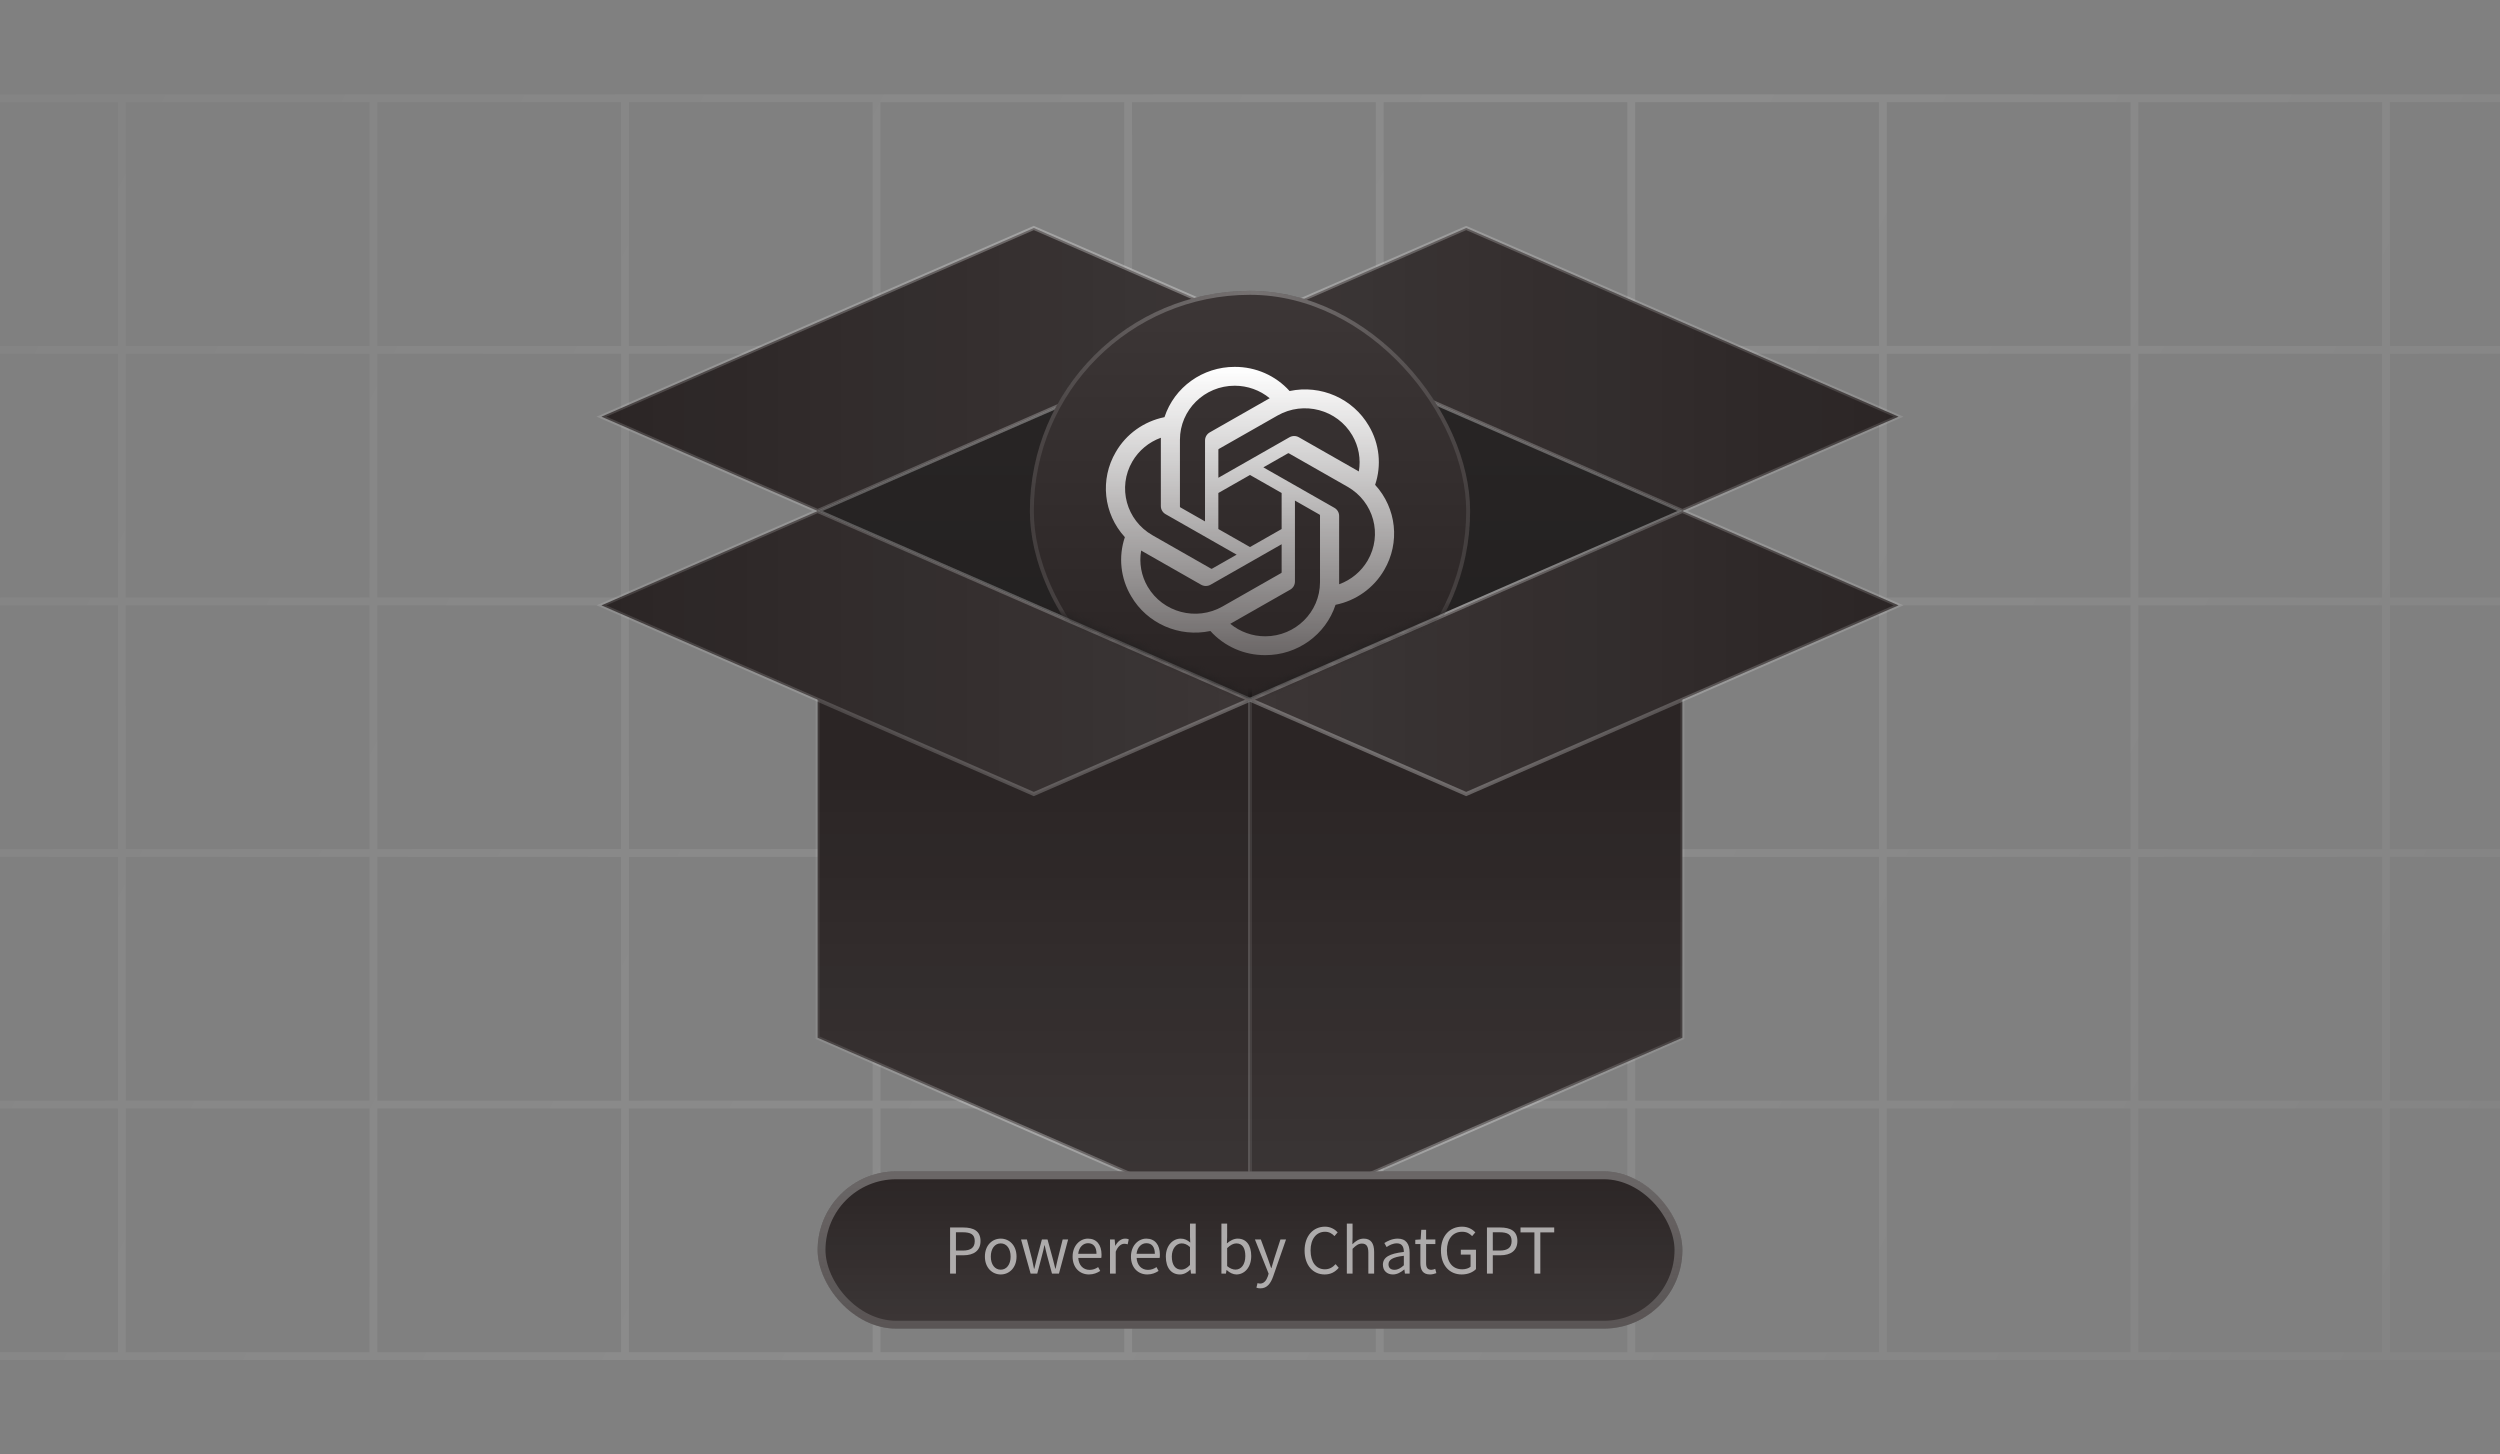 <svg width="318" height="185" viewBox="0 0 318 185" fill="none" xmlns="http://www.w3.org/2000/svg">
<rect x="0" y="0" width="318" height="185" fill="#808080" stroke="none"/>
<g clip-path="url(#clip0_3781_20985)">
<g clip-path="url(#clip1_3781_20985)">
<path fill-rule="evenodd" clip-rule="evenodd" d="M15 13H0V12H318V13H304V44H318V45H304V76H318V77H304V108H318V109H304V140H318V141H304V172H318V173H0V172H15L15 141H0V140H15L15 109H0V108H15L15 77H0V76H15L15 45H0V44H15L15 13ZM16 13L16 44H47V13H16ZM48 13V44H79V13H48ZM80 13V44H111V13H80ZM112 13V44H143V13H112ZM144 13V44H175V13H144ZM176 13V44H207V13H176ZM208 13V44H239V13H208ZM240 13V44H271V13H240ZM272 13V44H303V13H272ZM303 45H272V76H303V45ZM303 77H272V108H303V77ZM303 109H272V140H303V109ZM303 141H272V172H303V141ZM271 172V141H240V172H271ZM239 172V141H208V172H239ZM207 172V141H176V172H207ZM175 172V141H144V172H175ZM143 172V141H112V172H143ZM111 172V141H80V172H111ZM79 172V141H48V172H79ZM47 172V141H16L16 172H47ZM16 140H47L47 109H16L16 140ZM16 108H47V77H16L16 108ZM16 76H47L47 45H16L16 76ZM48 45L48 76H79V45H48ZM80 45V76H111V45H80ZM112 45V76H143V45H112ZM144 45V76H175V45H144ZM176 45V76H207V45H176ZM208 45V76H239V45H208ZM240 45V76H271V45H240ZM271 77H240V108H271V77ZM271 109H240V140H271V109ZM239 140V109H208V140H239ZM207 140V109H176V140H207ZM175 140V109H144V140H175ZM143 140V109H112V140H143ZM111 140V109H80V140H111ZM79 140V109H48L48 140H79ZM48 108H79L79 77H48V108ZM80 77L80 108H111L111 77H80ZM112 77L112 108H143V77H112ZM144 77V108H175V77H144ZM176 77V108H207V77H176ZM208 77V108H239V77H208Z" fill="url(#paint0_linear_3781_20985)" fill-opacity="0.1"/>
<path d="M104 65L159 89V156L104 132V65Z" fill="#2B2525"/>
<path d="M104 65L159 89V156L104 132V65Z" fill="url(#paint1_linear_3781_20985)" fill-opacity="0.08"/>
<path d="M104 65L159 89V156L104 132V65Z" stroke="url(#paint2_linear_3781_20985)" stroke-opacity="0.3" stroke-width="0.5"/>
<path d="M159 41L214 65L159 89V41Z" fill="#292626"/>
<path d="M159 41L214 65L159 89V41Z" fill="url(#paint3_linear_3781_20985)" fill-opacity="0.16"/>
<path d="M159 41L214 65L159 89V41Z" stroke="url(#paint4_linear_3781_20985)" stroke-opacity="0.3" stroke-width="0.5"/>
<path d="M159 41V89L104 65L159 41Z" fill="#292626"/>
<path d="M159 41V89L104 65L159 41Z" fill="url(#paint5_linear_3781_20985)" fill-opacity="0.16"/>
<path d="M159 41V89L104 65L159 41Z" stroke="url(#paint6_linear_3781_20985)" stroke-opacity="0.3" stroke-width="0.5"/>
<path d="M214 65L159 89V156L214 132V65Z" fill="#2B2525"/>
<path d="M214 65L159 89V156L214 132V65Z" fill="url(#paint7_linear_3781_20985)" fill-opacity="0.08"/>
<path d="M214 65L159 89V156L214 132V65Z" stroke="url(#paint8_linear_3781_20985)" stroke-opacity="0.3" stroke-width="0.5"/>
<path fill-rule="evenodd" clip-rule="evenodd" d="M214 65L241.5 53L186.5 29L159 41L131.5 29L76.5 53L104 65L76.5 77L131.5 101L159 89L186.5 101L241.5 77L214 65ZM214 65L159 89L104 65L159 41L214 65Z" fill="#2B2525"/>
<path fill-rule="evenodd" clip-rule="evenodd" d="M214 65L241.5 53L186.5 29L159 41L131.5 29L76.5 53L104 65L76.5 77L131.5 101L159 89L186.5 101L241.5 77L214 65ZM214 65L159 89L104 65L159 41L214 65Z" fill="url(#paint9_linear_3781_20985)" fill-opacity="0.08"/>
<path d="M241.5 53L241.6 53.229L242.125 53L241.6 52.771L241.5 53ZM186.5 29L186.6 28.771L186.5 28.727L186.4 28.771L186.5 29ZM131.5 29L131.6 28.771L131.5 28.727L131.4 28.771L131.5 29ZM76.5 53L76.4 52.771L75.875 53L76.4 53.229L76.5 53ZM76.5 77L76.4 76.771L75.875 77L76.4 77.229L76.5 77ZM131.5 101L131.4 101.229L131.5 101.273L131.6 101.229L131.5 101ZM186.5 101L186.4 101.229L186.5 101.273L186.6 101.229L186.5 101ZM241.5 77L241.6 77.229L242.125 77L241.6 76.771L241.5 77ZM241.4 52.771L213.9 64.771L214.1 65.229L241.6 53.229L241.4 52.771ZM186.4 29.229L241.4 53.229L241.6 52.771L186.6 28.771L186.4 29.229ZM159.1 41.229L186.6 29.229L186.4 28.771L158.9 40.771L159.1 41.229ZM159.1 40.771L131.6 28.771L131.4 29.229L158.9 41.229L159.1 40.771ZM131.4 28.771L76.4 52.771L76.6 53.229L131.6 29.229L131.4 28.771ZM76.4 53.229L103.9 65.229L104.1 64.771L76.6 52.771L76.4 53.229ZM103.9 64.771L76.4 76.771L76.6 77.229L104.1 65.229L103.9 64.771ZM76.4 77.229L131.4 101.229L131.6 100.771L76.6 76.771L76.4 77.229ZM131.6 101.229L159.1 89.229L158.9 88.771L131.4 100.771L131.6 101.229ZM158.9 89.229L186.4 101.229L186.6 100.771L159.1 88.771L158.9 89.229ZM186.6 101.229L241.6 77.229L241.4 76.771L186.4 100.771L186.6 101.229ZM241.6 76.771L214.1 64.771L213.9 65.229L241.4 77.229L241.6 76.771ZM213.9 64.771L158.9 88.771L159.1 89.229L214.1 65.229L213.9 64.771ZM159.1 88.771L104.1 64.771L103.9 65.229L158.9 89.229L159.1 88.771ZM104.1 65.229L159.1 41.229L158.9 40.771L103.9 64.771L104.1 65.229ZM214.1 64.771L159.1 40.771L158.9 41.229L213.9 65.229L214.1 64.771Z" fill="url(#paint10_linear_3781_20985)" fill-opacity="0.3"/>
<mask id="mask0_3781_20985" style="mask-type:alpha" maskUnits="userSpaceOnUse" x="75" y="28" width="168" height="61">
<path fill-rule="evenodd" clip-rule="evenodd" d="M131.5 28.5H186.5L241.5 52.5L214 64.5L159 88.5L104 64.5L76.5 52.5L131.5 28.5Z" fill="#2B2525"/>
<path fill-rule="evenodd" clip-rule="evenodd" d="M131.5 28.5H186.5L241.5 52.5L214 64.5L159 88.5L104 64.5L76.5 52.5L131.5 28.5Z" fill="url(#paint11_linear_3781_20985)" fill-opacity="0.08"/>
<path d="M186.5 28.5L186.6 28.271L186.552 28.25H186.5V28.5ZM131.5 28.5V28.25H131.448L131.4 28.271L131.5 28.5ZM241.5 52.5L241.6 52.729L242.125 52.5L241.6 52.271L241.5 52.5ZM159 88.5L158.9 88.729L159 88.773L159.1 88.729L159 88.5ZM76.5 52.5L76.4 52.271L75.875 52.5L76.4 52.729L76.5 52.5ZM186.5 28.25H131.5V28.75H186.5V28.25ZM186.4 28.729L241.4 52.729L241.6 52.271L186.6 28.271L186.4 28.729ZM241.4 52.271L213.9 64.271L214.1 64.729L241.6 52.729L241.4 52.271ZM159.1 88.729L214.1 64.729L213.9 64.271L158.9 88.271L159.1 88.729ZM103.9 64.729L158.9 88.729L159.1 88.271L104.1 64.271L103.9 64.729ZM104.1 64.271L76.6 52.271L76.4 52.729L103.9 64.729L104.1 64.271ZM76.6 52.729L131.6 28.729L131.4 28.271L76.4 52.271L76.6 52.729Z" fill="url(#paint12_linear_3781_20985)" fill-opacity="0.3"/>
</mask>
<g mask="url(#mask0_3781_20985)">
<rect x="131" y="37" width="56" height="56" rx="28" fill="#2B2525"/>
<rect x="131" y="37" width="56" height="56" rx="28" fill="url(#paint13_linear_3781_20985)" fill-opacity="0.08"/>
<path d="M174.915 61.675C175.758 59.178 175.468 56.443 174.12 54.171C172.092 50.688 168.016 48.896 164.036 49.739C162.265 47.771 159.72 46.651 157.053 46.667C152.984 46.658 149.374 49.243 148.122 53.063C145.508 53.592 143.251 55.206 141.931 57.494C139.888 60.969 140.354 65.348 143.083 68.327C142.24 70.824 142.53 73.559 143.879 75.83C145.906 79.314 149.982 81.106 153.963 80.263C155.733 82.231 158.278 83.351 160.945 83.334C165.017 83.344 168.628 80.756 169.88 76.933C172.494 76.404 174.75 74.79 176.071 72.502C178.111 69.027 177.644 64.651 174.916 61.672L174.915 61.675ZM160.948 80.938C159.319 80.94 157.74 80.377 156.49 79.347C156.547 79.317 156.645 79.263 156.709 79.224L164.109 75.008C164.487 74.796 164.72 74.398 164.717 73.968V63.675L167.844 65.457C167.878 65.473 167.9 65.505 167.905 65.542V74.066C167.9 77.856 164.789 80.93 160.948 80.938ZM145.986 74.632C145.17 73.241 144.876 71.61 145.156 70.028C145.211 70.06 145.307 70.118 145.375 70.157L152.775 74.374C153.15 74.591 153.614 74.591 153.991 74.374L163.024 69.227V72.79C163.026 72.827 163.009 72.863 162.98 72.885L155.5 77.147C152.169 79.04 147.914 77.915 145.987 74.632H145.986ZM144.039 58.694C144.852 57.301 146.135 56.235 147.663 55.682C147.663 55.745 147.66 55.856 147.66 55.934V64.368C147.657 64.797 147.89 65.195 148.267 65.406L157.3 70.553L154.173 72.334C154.142 72.355 154.102 72.358 154.067 72.344L146.587 68.079C143.262 66.179 142.122 61.982 144.038 58.695L144.039 58.694ZM169.733 64.594L160.699 59.447L163.827 57.666C163.858 57.646 163.897 57.642 163.932 57.657L171.413 61.919C174.743 63.817 175.885 68.021 173.961 71.308C173.147 72.699 171.865 73.764 170.338 74.319V65.632C170.341 65.204 170.11 64.807 169.734 64.594H169.733ZM172.845 59.972C172.79 59.938 172.694 59.881 172.625 59.842L165.226 55.626C164.851 55.409 164.386 55.409 164.01 55.626L154.977 60.773V57.209C154.974 57.172 154.992 57.137 155.021 57.114L162.5 52.856C165.832 50.959 170.091 52.088 172.012 55.377C172.824 56.766 173.118 58.392 172.842 59.972H172.845ZM153.277 66.323L150.148 64.541C150.114 64.525 150.092 64.493 150.088 64.457V55.933C150.09 52.138 153.21 49.062 157.056 49.064C158.683 49.064 160.258 49.628 161.509 50.655C161.452 50.684 161.354 50.738 161.289 50.777L153.89 54.994C153.511 55.206 153.279 55.603 153.281 56.032L153.277 66.321V66.323ZM154.975 62.709L158.999 60.416L163.023 62.708V67.293L158.999 69.584L154.975 67.293V62.709Z" fill="url(#paint14_linear_3781_20985)"/>
<rect x="131.25" y="37.25" width="55.5" height="55.5" rx="27.75" stroke="url(#paint15_linear_3781_20985)" stroke-opacity="0.3" stroke-width="0.5"/>
</g>
<rect x="104" y="149" width="110" height="20" rx="10" fill="#2B2525"/>
<rect x="104" y="149" width="110" height="20" rx="10" fill="url(#paint16_linear_3781_20985)" fill-opacity="0.08"/>
<path opacity="0.6" d="M120.851 162V156.136H122.523C123.835 156.136 124.723 156.576 124.723 157.864C124.723 159.096 123.843 159.672 122.555 159.672H121.595V162H120.851ZM121.595 159.072H122.467C123.491 159.072 123.987 158.696 123.987 157.864C123.987 157.008 123.467 156.744 122.427 156.744H121.595V159.072ZM127.295 162.112C126.223 162.112 125.279 161.272 125.279 159.84C125.279 158.384 126.223 157.552 127.295 157.552C128.359 157.552 129.303 158.384 129.303 159.84C129.303 161.272 128.359 162.112 127.295 162.112ZM127.295 161.504C128.047 161.504 128.551 160.832 128.551 159.84C128.551 158.832 128.047 158.16 127.295 158.16C126.535 158.16 126.031 158.832 126.031 159.84C126.031 160.832 126.535 161.504 127.295 161.504ZM131.092 162L129.876 157.656H130.62L131.276 160.176C131.364 160.592 131.444 160.976 131.524 161.384H131.564C131.66 160.976 131.748 160.584 131.86 160.176L132.532 157.656H133.244L133.932 160.176C134.036 160.592 134.132 160.976 134.236 161.384H134.268C134.356 160.976 134.436 160.592 134.54 160.176L135.172 157.656H135.868L134.7 162H133.812L133.18 159.664C133.068 159.248 132.988 158.856 132.884 158.408H132.844C132.756 158.856 132.668 159.256 132.548 159.672L131.94 162H131.092ZM138.515 162.112C137.355 162.112 136.435 161.264 136.435 159.84C136.435 158.424 137.387 157.552 138.387 157.552C139.491 157.552 140.115 158.344 140.115 159.592C140.115 159.744 140.107 159.896 140.083 160.008H137.155C137.211 160.928 137.771 161.528 138.603 161.528C139.019 161.528 139.363 161.392 139.683 161.176L139.947 161.664C139.563 161.912 139.107 162.112 138.515 162.112ZM137.147 159.48H139.475C139.475 158.608 139.083 158.136 138.395 158.136C137.787 158.136 137.243 158.624 137.147 159.48ZM141.193 162V157.656H141.785L141.857 158.448H141.881C142.177 157.896 142.625 157.552 143.113 157.552C143.305 157.552 143.433 157.576 143.577 157.64L143.441 158.28C143.289 158.232 143.193 158.208 143.017 158.208C142.657 158.208 142.209 158.472 141.921 159.216V162H141.193ZM145.937 162.112C144.777 162.112 143.857 161.264 143.857 159.84C143.857 158.424 144.809 157.552 145.809 157.552C146.913 157.552 147.537 158.344 147.537 159.592C147.537 159.744 147.529 159.896 147.505 160.008H144.577C144.633 160.928 145.193 161.528 146.025 161.528C146.441 161.528 146.785 161.392 147.105 161.176L147.369 161.664C146.985 161.912 146.529 162.112 145.937 162.112ZM144.569 159.48H146.897C146.897 158.608 146.505 158.136 145.817 158.136C145.209 158.136 144.665 158.624 144.569 159.48ZM150.087 162.112C148.999 162.112 148.295 161.288 148.295 159.84C148.295 158.424 149.191 157.552 150.183 157.552C150.687 157.552 151.023 157.736 151.399 158.056L151.367 157.304V155.64H152.095V162H151.495L151.431 161.488H151.415C151.071 161.832 150.615 162.112 150.087 162.112ZM150.247 161.496C150.655 161.496 151.007 161.296 151.367 160.904V158.624C150.999 158.288 150.663 158.16 150.303 158.16C149.607 158.16 149.055 158.84 149.055 159.832C149.055 160.872 149.487 161.496 150.247 161.496ZM157.269 162.112C156.869 162.112 156.413 161.904 156.037 161.552H156.013L155.941 162H155.365V155.64H156.093V157.376L156.061 158.16C156.461 157.816 156.941 157.552 157.429 157.552C158.549 157.552 159.157 158.424 159.157 159.76C159.157 161.248 158.269 162.112 157.269 162.112ZM157.157 161.496C157.869 161.496 158.405 160.848 158.405 159.776C158.405 158.808 158.077 158.16 157.253 158.16C156.885 158.16 156.501 158.368 156.093 158.76V161.048C156.469 161.376 156.869 161.496 157.157 161.496ZM160.32 163.88C160.12 163.88 159.952 163.848 159.816 163.792L159.96 163.208C160.04 163.24 160.168 163.272 160.288 163.272C160.776 163.272 161.088 162.872 161.272 162.336L161.368 162.008L159.624 157.656H160.376L161.264 160.072C161.4 160.456 161.544 160.896 161.688 161.296H161.728C161.848 160.896 161.976 160.464 162.088 160.072L162.872 157.656H163.584L161.944 162.368C161.64 163.224 161.192 163.88 160.32 163.88ZM168.496 162.112C167.032 162.112 165.944 160.976 165.944 159.072C165.944 157.184 167.056 156.032 168.544 156.032C169.256 156.032 169.808 156.376 170.152 156.752L169.744 157.232C169.44 156.904 169.048 156.68 168.552 156.68C167.44 156.68 166.704 157.592 166.704 159.056C166.704 160.536 167.408 161.456 168.528 161.456C169.08 161.456 169.512 161.216 169.888 160.8L170.288 161.264C169.824 161.808 169.256 162.112 168.496 162.112ZM171.318 162V155.64H172.046V157.376L172.022 158.272C172.422 157.88 172.862 157.552 173.462 157.552C174.374 157.552 174.79 158.144 174.79 159.248V162H174.054V159.344C174.054 158.528 173.806 158.184 173.23 158.184C172.79 158.184 172.478 158.416 172.046 158.848V162H171.318ZM177.177 162.112C176.449 162.112 175.905 161.656 175.905 160.872C175.905 159.928 176.721 159.456 178.569 159.248C178.569 158.688 178.393 158.152 177.681 158.152C177.169 158.152 176.713 158.392 176.377 158.624L176.089 158.112C176.489 157.856 177.097 157.552 177.793 157.552C178.857 157.552 179.305 158.256 179.305 159.336V162H178.705L178.641 161.488H178.609C178.201 161.832 177.713 162.112 177.177 162.112ZM177.377 161.52C177.801 161.52 178.153 161.32 178.569 160.944V159.736C177.105 159.904 176.617 160.264 176.617 160.824C176.617 161.32 176.953 161.52 177.377 161.52ZM181.905 162.112C180.977 162.112 180.673 161.528 180.673 160.664V158.248H180.025V157.704L180.705 157.656L180.785 156.432H181.401V157.656H182.577V158.248H181.401V160.68C181.401 161.208 181.569 161.52 182.073 161.52C182.225 161.52 182.425 161.456 182.561 161.4L182.705 161.944C182.465 162.032 182.177 162.112 181.905 162.112ZM185.928 162.112C184.392 162.112 183.288 160.976 183.288 159.072C183.288 157.184 184.424 156.032 185.976 156.032C186.784 156.032 187.32 156.4 187.664 156.752L187.256 157.232C186.96 156.928 186.584 156.68 185.992 156.68C184.808 156.68 184.048 157.592 184.048 159.056C184.048 160.536 184.744 161.456 186 161.456C186.424 161.456 186.832 161.328 187.056 161.12V159.584H185.816V158.968H187.744V161.432C187.36 161.824 186.72 162.112 185.928 162.112ZM189.14 162V156.136H190.812C192.124 156.136 193.012 156.576 193.012 157.864C193.012 159.096 192.132 159.672 190.844 159.672H189.884V162H189.14ZM189.884 159.072H190.756C191.78 159.072 192.276 158.696 192.276 157.864C192.276 157.008 191.756 156.744 190.716 156.744H189.884V159.072ZM195.176 162V156.76H193.408V156.136H197.696V156.76H195.928V162H195.176Z" fill="white"/>
<rect x="104.5" y="149.5" width="109" height="19" rx="9.5" stroke="url(#paint17_linear_3781_20985)" stroke-opacity="0.3"/>
</g>
</g>
<defs>
<linearGradient id="paint0_linear_3781_20985" x1="318" y1="173" x2="-2.85165e-06" y2="12" gradientUnits="userSpaceOnUse">
<stop stop-color="white" stop-opacity="0.3"/>
<stop offset="0.49" stop-color="white"/>
<stop offset="1" stop-color="white" stop-opacity="0.3"/>
</linearGradient>
<linearGradient id="paint1_linear_3781_20985" x1="131.5" y1="65" x2="131.5" y2="156" gradientUnits="userSpaceOnUse">
<stop offset="0.375" stop-color="white" stop-opacity="0"/>
<stop offset="1" stop-color="white"/>
</linearGradient>
<linearGradient id="paint2_linear_3781_20985" x1="104.079" y1="110.5" x2="159.079" y2="110.5" gradientUnits="userSpaceOnUse">
<stop stop-color="white" stop-opacity="0.3"/>
<stop offset="0.51" stop-color="white"/>
<stop offset="1" stop-color="white" stop-opacity="0.3"/>
</linearGradient>
<linearGradient id="paint3_linear_3781_20985" x1="214" y1="41" x2="214" y2="89" gradientUnits="userSpaceOnUse">
<stop stop-opacity="0"/>
<stop offset="1"/>
</linearGradient>
<linearGradient id="paint4_linear_3781_20985" x1="214" y1="41" x2="214" y2="89" gradientUnits="userSpaceOnUse">
<stop stop-color="white" stop-opacity="0.3"/>
<stop offset="1"/>
</linearGradient>
<linearGradient id="paint5_linear_3781_20985" x1="159" y1="41" x2="159" y2="89" gradientUnits="userSpaceOnUse">
<stop stop-opacity="0"/>
<stop offset="1"/>
</linearGradient>
<linearGradient id="paint6_linear_3781_20985" x1="159" y1="41" x2="159" y2="89" gradientUnits="userSpaceOnUse">
<stop stop-color="white" stop-opacity="0.3"/>
<stop offset="1"/>
</linearGradient>
<linearGradient id="paint7_linear_3781_20985" x1="186.5" y1="65" x2="186.5" y2="156" gradientUnits="userSpaceOnUse">
<stop offset="0.375" stop-color="white" stop-opacity="0"/>
<stop offset="1" stop-color="white"/>
</linearGradient>
<linearGradient id="paint8_linear_3781_20985" x1="213.921" y1="110.5" x2="158.921" y2="110.5" gradientUnits="userSpaceOnUse">
<stop stop-color="white" stop-opacity="0.3"/>
<stop offset="0.51" stop-color="white"/>
<stop offset="1" stop-color="white" stop-opacity="0.3"/>
</linearGradient>
<linearGradient id="paint9_linear_3781_20985" x1="242" y1="65" x2="77" y2="65" gradientUnits="userSpaceOnUse">
<stop stop-color="white" stop-opacity="0"/>
<stop offset="0.505" stop-color="white"/>
<stop offset="1" stop-color="white" stop-opacity="0"/>
</linearGradient>
<linearGradient id="paint10_linear_3781_20985" x1="77" y1="101" x2="242" y2="29" gradientUnits="userSpaceOnUse">
<stop stop-color="white" stop-opacity="0.3"/>
<stop offset="0.51" stop-color="white"/>
<stop offset="1" stop-color="white" stop-opacity="0.3"/>
</linearGradient>
<linearGradient id="paint11_linear_3781_20985" x1="159" y1="88.5" x2="159" y2="28.5" gradientUnits="userSpaceOnUse">
<stop stop-color="white" stop-opacity="0"/>
<stop offset="1" stop-color="white"/>
</linearGradient>
<linearGradient id="paint12_linear_3781_20985" x1="77" y1="88.5" x2="231.151" y2="7.781" gradientUnits="userSpaceOnUse">
<stop stop-color="white" stop-opacity="0.3"/>
<stop offset="0.51" stop-color="white"/>
<stop offset="1" stop-color="white" stop-opacity="0.3"/>
</linearGradient>
<linearGradient id="paint13_linear_3781_20985" x1="159" y1="37" x2="159" y2="93" gradientUnits="userSpaceOnUse">
<stop stop-color="white"/>
<stop offset="1"/>
</linearGradient>
<linearGradient id="paint14_linear_3781_20985" x1="159" y1="46.667" x2="159" y2="83.334" gradientUnits="userSpaceOnUse">
<stop stop-color="white"/>
<stop offset="1" stop-color="white" stop-opacity="0.3"/>
</linearGradient>
<linearGradient id="paint15_linear_3781_20985" x1="131.081" y1="65" x2="187.081" y2="65" gradientUnits="userSpaceOnUse">
<stop stop-color="white" stop-opacity="0.3"/>
<stop offset="0.51" stop-color="white"/>
<stop offset="1" stop-color="white" stop-opacity="0.3"/>
</linearGradient>
<linearGradient id="paint16_linear_3781_20985" x1="159" y1="149" x2="159" y2="169" gradientUnits="userSpaceOnUse">
<stop stop-color="white" stop-opacity="0"/>
<stop offset="1" stop-color="white"/>
</linearGradient>
<linearGradient id="paint17_linear_3781_20985" x1="159" y1="149" x2="159" y2="169" gradientUnits="userSpaceOnUse">
<stop stop-color="white"/>
<stop offset="1" stop-color="white" stop-opacity="0.5"/>
</linearGradient>
<clipPath id="clip0_3781_20985">
<rect width="318" height="185" fill="white"/>
</clipPath>
<clipPath id="clip1_3781_20985">
<rect width="318" height="185" fill="white"/>
</clipPath>
</defs>
</svg>
